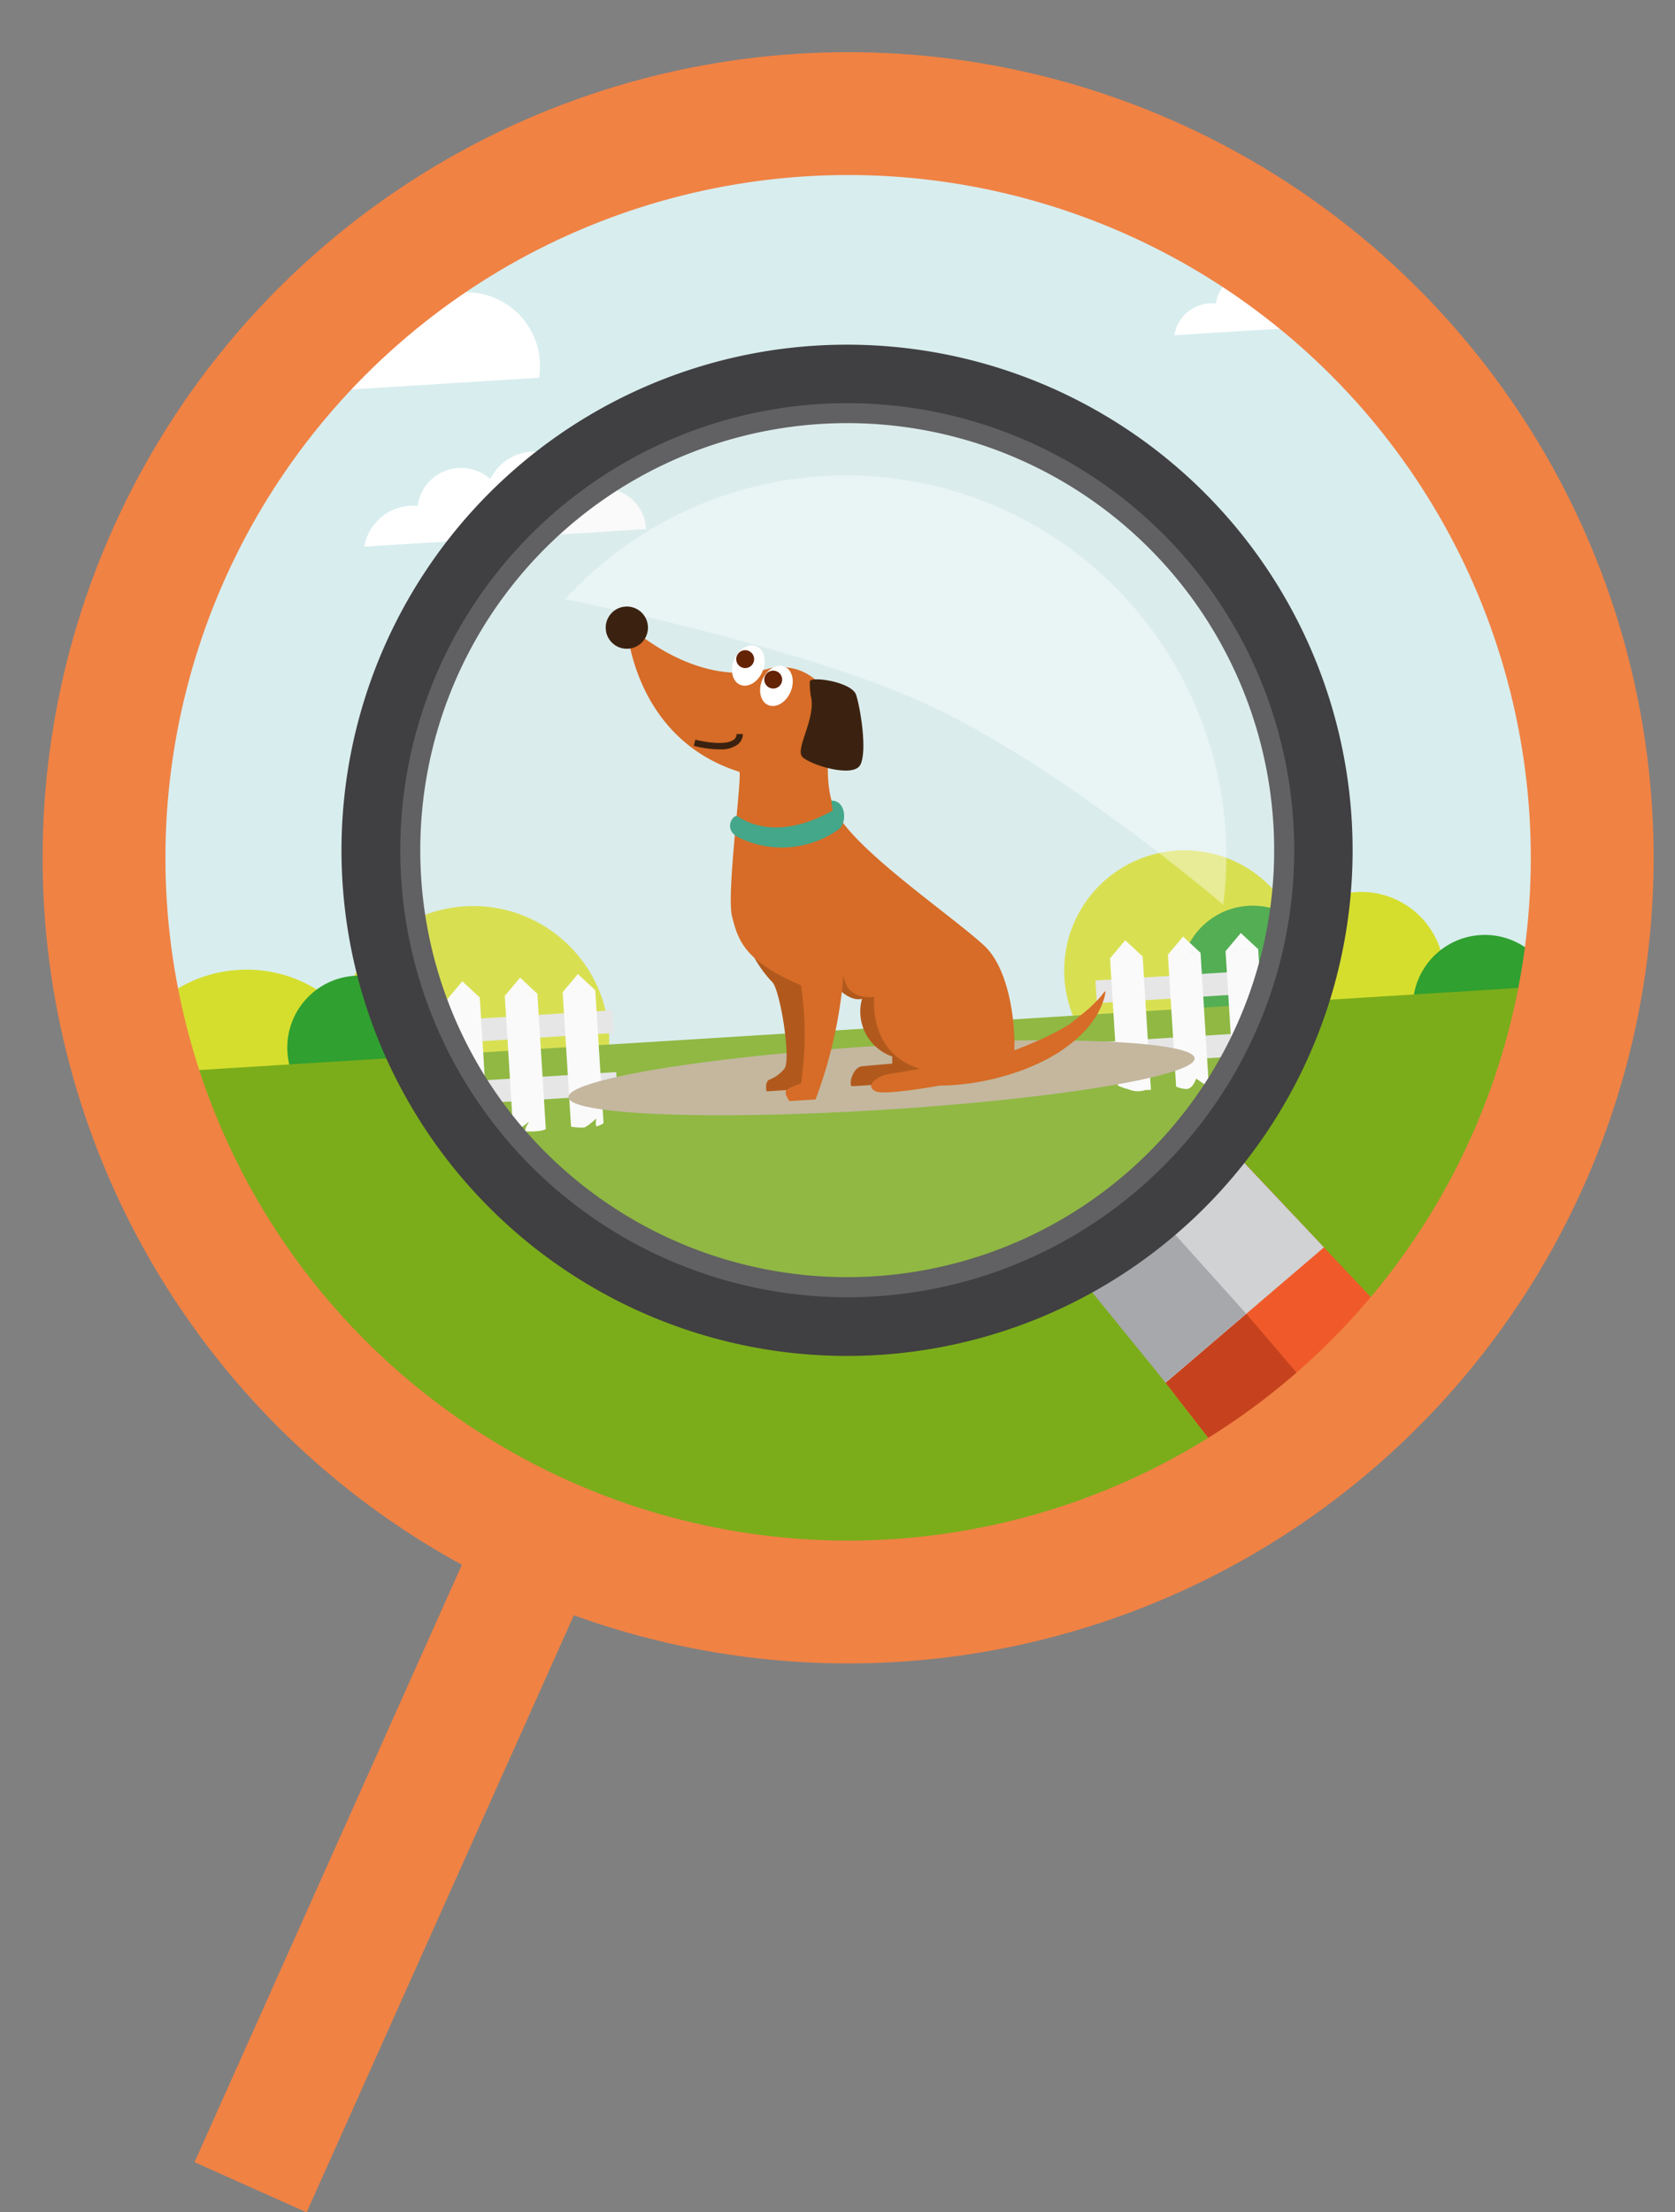 <svg xmlns="http://www.w3.org/2000/svg" xmlns:xlink="http://www.w3.org/1999/xlink" viewBox="0 0 136.37 180.09"><rect x="0" y="0" width="136.37" height="180.09" fill="#808080" stroke="none"/><defs><style>.cls-1,.cls-2{fill:none;}.cls-2{stroke:#f08244;stroke-miterlimit:10;stroke-width:10px;}.cls-3{clip-path:url(#clip-path);}.cls-4{fill:#d8edee;}.cls-16,.cls-5{fill:#fff;}.cls-6{fill:#d5de2d;}.cls-7{fill:#30a030;}.cls-8{fill:#7bad1a;}.cls-15,.cls-9{fill:#e6e6e7;}.cls-10{fill:#f05a2a;}.cls-11{fill:#c6421e;}.cls-12{fill:#d0d2d3;}.cls-13{fill:#a6a8ab;}.cls-14{fill:#403f41;}.cls-15{opacity:0.2;}.cls-16{opacity:0.4;}.cls-17{fill:#c4b79e;}.cls-18{fill:#b1591d;}.cls-19{fill:#d66c27;}.cls-20{fill:#44a78a;}.cls-21{fill:#642304;}.cls-22{fill:#3b2210;}</style><clipPath id="clip-path"><circle class="cls-1" cx="69" cy="69.52" r="58.31" transform="translate(-4.18 4.42) rotate(-3.56)"/></clipPath></defs><title>資產 8</title><g id="圖層_2" data-name="圖層 2"><g id="圖層_1-2" data-name="圖層 1"><path class="cls-2" d="M42.2,129.35l-21.8,48.7Z"/><g class="cls-3"><rect class="cls-4" x="3.87" y="3.87" width="128.63" height="128.63" transform="translate(-4.1 4.37) rotate(-3.56)"/><path class="cls-5" d="M36.4,24a6,6,0,0,0-1.65.71l-.06-.26a6.25,6.25,0,0,0-11.79-.89,5.48,5.48,0,0,0-8,3.86A5.31,5.31,0,0,0,9,32.92l34.89-2.17A6,6,0,0,0,36.4,24Z"/><path class="cls-5" d="M48.22,39.86a3.51,3.51,0,0,0-.76.29,4.05,4.05,0,0,0-.09-.45A4,4,0,0,0,39.92,39,3.57,3.57,0,0,0,34,41.19a4,4,0,0,0-4.34,3.31l22.94-1.43a3.49,3.49,0,0,0-4.37-3.21ZM40.49,43.6l.1-.16.25.24Z"/><path class="cls-5" d="M110.11,23.67a2.75,2.75,0,0,0-.59.23,3.08,3.08,0,0,0-.07-.35,3.12,3.12,0,0,0-5.82-.58A2.79,2.79,0,0,0,99,24.71a3.09,3.09,0,0,0-3.39,2.58l17.91-1.11a2.73,2.73,0,0,0-3.41-2.51Zm-6,2.92.08-.12.2.19Z"/><circle class="cls-6" cx="20.07" cy="89.84" r="10.91" transform="translate(-5.54 1.42) rotate(-3.56)"/><circle class="cls-6" cx="38.52" cy="84.83" r="11.08" transform="translate(-5.19 2.56) rotate(-3.56)"/><circle class="cls-6" cx="110.83" cy="79.37" r="6.77" transform="translate(-4.72 7.04) rotate(-3.56)"/><circle class="cls-6" cx="96.43" cy="79.01" r="9.79" transform="translate(-4.72 6.14) rotate(-3.56)"/><circle class="cls-7" cx="29.25" cy="85.28" r="5.86" transform="translate(-5.24 1.98) rotate(-3.56)"/><circle class="cls-7" cx="120.89" cy="81.96" r="5.86" transform="translate(-4.86 7.67) rotate(-3.56)"/><circle class="cls-7" cx="101.99" cy="79.58" r="5.86" transform="translate(-4.75 6.49) rotate(-3.56)"/><rect class="cls-8" x="6.35" y="83.76" width="128.63" height="48.67" transform="translate(-6.58 4.6) rotate(-3.56)"/><rect class="cls-9" x="89.23" y="79.36" width="14.48" height="1.85" transform="translate(-4.8 6.15) rotate(-3.56)"/><rect class="cls-9" x="89.54" y="84.39" width="14.48" height="1.85" transform="translate(-5.11 6.17) rotate(-3.56)"/><rect class="cls-5" x="90.75" y="77.9" width="2.66" height="12.29" transform="translate(-5.04 5.88) rotate(-3.56)"/><polygon class="cls-5" points="90.37 78.02 93.02 77.85 91.61 76.54 90.37 78.02"/><rect class="cls-5" x="95.46" y="77.61" width="2.66" height="12.29" transform="translate(-5.01 6.17) rotate(-3.56)"/><polygon class="cls-5" points="95.08 77.72 97.74 77.56 96.32 76.24 95.08 77.72"/><rect class="cls-5" x="100.16" y="77.32" width="2.66" height="12.29" transform="translate(-4.99 6.46) rotate(-3.56)"/><polygon class="cls-5" points="99.78 77.43 102.44 77.27 101.02 75.95 99.78 77.43"/><rect class="cls-9" x="35.45" y="82.69" width="14.48" height="1.85" transform="translate(-5.11 2.81) rotate(-3.56)"/><rect class="cls-9" x="35.76" y="87.72" width="14.48" height="1.85" transform="translate(-5.42 2.84) rotate(-3.56)"/><rect class="cls-5" x="46.19" y="80.66" width="2.66" height="12.29" transform="translate(-5.3 3.12) rotate(-3.56)"/><polygon class="cls-5" points="45.81 80.77 48.46 80.61 47.05 79.29 45.81 80.77"/><rect class="cls-5" x="41.48" y="80.95" width="2.66" height="12.29" transform="translate(-5.33 2.83) rotate(-3.56)"/><polygon class="cls-5" points="41.1 81.07 43.75 80.9 42.34 79.58 41.1 81.07"/><rect class="cls-5" x="36.78" y="81.25" width="2.66" height="12.29" transform="translate(-5.35 2.53) rotate(-3.56)"/><polygon class="cls-5" points="36.4 81.36 39.05 81.19 37.64 79.88 36.4 81.36"/><path class="cls-8" d="M68.32,90h0S68.33,90,68.32,90Z"/><path class="cls-8" d="M74.63,89.91l-.07,0Z"/><path class="cls-8" d="M71.65,90l0,0C71.52,90.16,71.5,90.17,71.65,90Z"/><path class="cls-8" d="M107.56,88.17a1.28,1.28,0,0,1-.6,0c-1.23.15-2.19.21-2.5-.24-1.31.55-1.75.57-2.36,0-.12.57-.43.53-1.4-.14.25.67-.29.36-1.73.21.5.2.1.57-.77.38,0-.05-.38-.26-.81-.58-.21.53-.44.81-.77.85a2.39,2.39,0,0,1-1.39-.51c.49.63.26.48-.23-.31-.23.72-.88.91-1.75.9a1.93,1.93,0,0,1-1.38-.06,5.13,5.13,0,0,1-1.76-.82,1.62,1.62,0,0,1-.67,1,1.16,1.16,0,0,1-.83.34c-.7.2-1.19.21-.9-.31-1.28.6-1.84.65-1.67-.53-.92.85-1.52,1.15-2.31.87a5.24,5.24,0,0,1-1.39-.86c-.05.47-.21.8,0,.83-.74.41-1.1.52-.35.1-1.64.53-2.16.52-1.41-.69-1.64,1.3-2.09,1.37-2.77-.28a2.36,2.36,0,0,1-.51,1.22,1.1,1.1,0,0,1-1,.26,3.22,3.22,0,0,1-1.89-.62c.11.55,0,.79.15.78l.07,0-.07,0c-.94.36-1.56.39-1-.11-1.16.46-1.67.53-1.94.13-.15.22-.14.21,0,0l0,0,.39-.57c-.43.56-.75.66-1.29.34,0,.47-.21.53-.85.25-.12.39-.5.36-.89-.06.07.18-.2.34-.66.09,0,.06-.17.32-.23,0-.28.38-.39-.25-.64-.13,0,.19-.06.27-.09.26a3.84,3.84,0,0,1-1,.42,5.62,5.62,0,0,1-.81.16,6.28,6.28,0,0,1-1.86-.26c.15.12-.2.39-1.06.41.54-.05-.37-.6-.37-.6-.25.34-.28.65-1,.59,0-.08-.72.1-.77-.5a2.89,2.89,0,0,1-1.21.73,7,7,0,0,1-1.79.09c-.61,0-.67-.09-1.09-.41-.45.42-1.38.74-1.24.15-1.08.71-1.66,1-2.09,0-.82,1.06-1.51.73-2.67,0,.08.7-.36.64-.94.22a1.83,1.83,0,0,1-1.38.58,5.19,5.19,0,0,1-1.44,0,6,6,0,0,1-1.48-.44c-.46.8-1.38.86-2.7.78a4.48,4.48,0,0,1-1.58.26l-1.78.11.42,6.78L107.82,95l-.27-4.39a4.65,4.65,0,0,1,.08-1.68C107.41,88.46,107.39,88.19,107.56,88.17Z"/><path class="cls-8" d="M51.94,91.55a1.16,1.16,0,0,1-.83.34c-.7.2-1.19.21-.9-.31-1.28.6-1.84.65-1.67-.53-.92.85-1.52,1.15-2.31.87a5.24,5.24,0,0,1-1.39-.86c-.05.47-.21.8,0,.83-.74.41-1.1.52-.35.1-1.64.53-2.16.52-1.41-.69-1.64,1.3-2.09,1.37-2.77-.28a2.36,2.36,0,0,1-.51,1.22,1.1,1.1,0,0,1-1,.26,3.22,3.22,0,0,1-1.89-.62c.11.55,0,.79.15.78-.94.36-1.56.38-1-.11-1.16.46-1.67.53-1.94.13l.39-.57c-.43.56-.75.66-1.29.34,0,.45-.2.52-.78.28.19,2.43.5,4.85.76,7.28l21.3-1.33-.46-7.4a4.37,4.37,0,0,1-1.45-.72A1.62,1.62,0,0,1,51.94,91.55Z"/><polygon class="cls-10" points="99.23 92.46 87.27 102.7 108.5 130.12 133.27 128.58 99.23 92.46"/><polygon class="cls-11" points="105.38 98.98 99.23 92.46 87.27 102.7 108.5 130.12 120.63 129.36 99.19 104.28 105.38 98.98"/><polygon class="cls-12" points="87.27 102.7 94.9 112.56 107.79 101.54 99.23 92.46 87.27 102.7"/><polygon class="cls-13" points="87.05 102.9 94.89 112.54 101.45 106.93 93.15 97.69 87.05 102.9"/><path class="cls-14" d="M42.23,37.92a41.16,41.16,0,1,0,58,4.53A41.16,41.16,0,0,0,42.23,37.92Zm49.34,57.7a34.76,34.76,0,1,1,3.83-49A34.76,34.76,0,0,1,91.57,95.62Z"/><circle class="cls-15" cx="68.98" cy="69.2" r="36.39" transform="translate(-28.42 61.44) rotate(-40.53)"/><path class="cls-16" d="M81.93,41.58A31,31,0,0,0,46,48.78s19,3.71,29.59,8.61c10.88,5.05,24,16.25,24,16.25A31,31,0,0,0,81.93,41.58Z"/><ellipse class="cls-17" cx="71.77" cy="87.73" rx="25.54" ry="2.61" transform="translate(-5.31 4.63) rotate(-3.56)"/><path class="cls-18" d="M61.4,77.93a9.73,9.73,0,0,0,1.46,2c.64.55,1.58,6.36,1,7.06a2.84,2.84,0,0,1-1.26.91c-.34.22-.2.94-.2.94l3.2-.2.81-9.23,1.77,1s1,1.14,2,.9A3.87,3.87,0,0,0,72.64,86l0,.58s-1.66.14-2.46.22-1.13,1.64-.79,1.62l2.48-.15,5-1.82-8.67-9.38Z"/><path class="cls-19" d="M74.2,88.25l.2-.07L75,88l2-.64,1.31-.41,1.44-.46c1-.33,2-.68,3.07-1.08.51-.2,1-.4,1.51-.62s1-.44,1.42-.67c.23-.11.44-.24.66-.35s.41-.25.61-.36A12.81,12.81,0,0,0,88,82.63c.17-.12.31-.25.46-.37l.21-.18.19-.18c.25-.23.45-.45.62-.63s.28-.34.37-.45l.14-.16,0,.21-.06.25a2,2,0,0,1-.1.33,5.71,5.71,0,0,1-.37.87,4.18,4.18,0,0,1-.29.51,6,6,0,0,1-.38.53,8.74,8.74,0,0,1-1,1.08c-.19.17-.39.36-.61.52s-.44.34-.67.49l-.35.24-.37.22c-.25.15-.5.29-.77.42a17.42,17.42,0,0,1-1.62.72c-.55.2-1.11.4-1.67.55-.28.08-.56.15-.83.22l-.82.18a20.51,20.51,0,0,1-3,.36c-.44,0-.84,0-1.19,0s-.67,0-.92,0-.46,0-.59-.06Z"/><path class="cls-19" d="M60.2,62.83c.21.57-1.07,10-.6,11.77s.84,3.59,5.61,5.6a26.73,26.73,0,0,1,0,8s-1.05.32-1.21.59.27.84.27.84l2.13-.13a37.74,37.74,0,0,0,2.28-10.16c.18,2.17,2.5,1.81,2.5,1.81s-.55,4.56,3.71,5.85c-.66.12-1.31.25-2.41.41s-2.16,1-1.15,1.44,9.43-1.14,11-1.88c.49-.37.56-7.44-2.21-10S69.09,68.87,67.87,65.69s.38-8.32-.22-9-1.93-2.79-4.9-2.31C56.66,56.24,51,50.77,51,50.77S51.42,60.06,60.2,62.83Z"/><path class="cls-20" d="M60.13,68.17c-1.31-.66-.43-1.94-.07-1.72s3,2.18,7.74-.47c0,0-.08-.39-.11-.81,1.21,0,1.27,1.79.64,2.31A8,8,0,0,1,60.13,68.17Z"/><ellipse class="cls-5" cx="63.21" cy="55.83" rx="1.7" ry="1.25" transform="translate(-12.96 92.03) rotate(-66.87)"/><circle class="cls-21" cx="62.95" cy="55.32" r="0.73" transform="translate(-12.65 91.48) rotate(-66.87)"/><ellipse class="cls-5" cx="60.92" cy="54.18" rx="1.7" ry="1.25" transform="translate(-12.83 88.92) rotate(-66.87)"/><circle class="cls-21" cx="60.67" cy="53.66" r="0.73" transform="translate(-12.51 88.37) rotate(-66.87)"/><path class="cls-22" d="M65.93,55.49c0,.48,0,.54.07,1.12.5,1.8-1.3,4.35-.68,5s4.16,1.76,4.73.64,0-4.62-.35-5.69S65.9,55,65.93,55.49Z"/><path class="cls-22" d="M58.87,61a8.53,8.53,0,0,1-2.39-.29l.13-.5c.65.17,2.47.51,3.13,0a.55.55,0,0,0,.23-.46h.51a1.07,1.07,0,0,1-.43.86A2.22,2.22,0,0,1,58.87,61Z"/><circle class="cls-22" cx="51.03" cy="51.09" r="1.72" transform="translate(-3.07 3.27) rotate(-3.56)"/></g><circle class="cls-2" cx="69.06" cy="69.83" r="60.58" transform="translate(-17.07 117.04) rotate(-74.05)"/></g></g></svg>